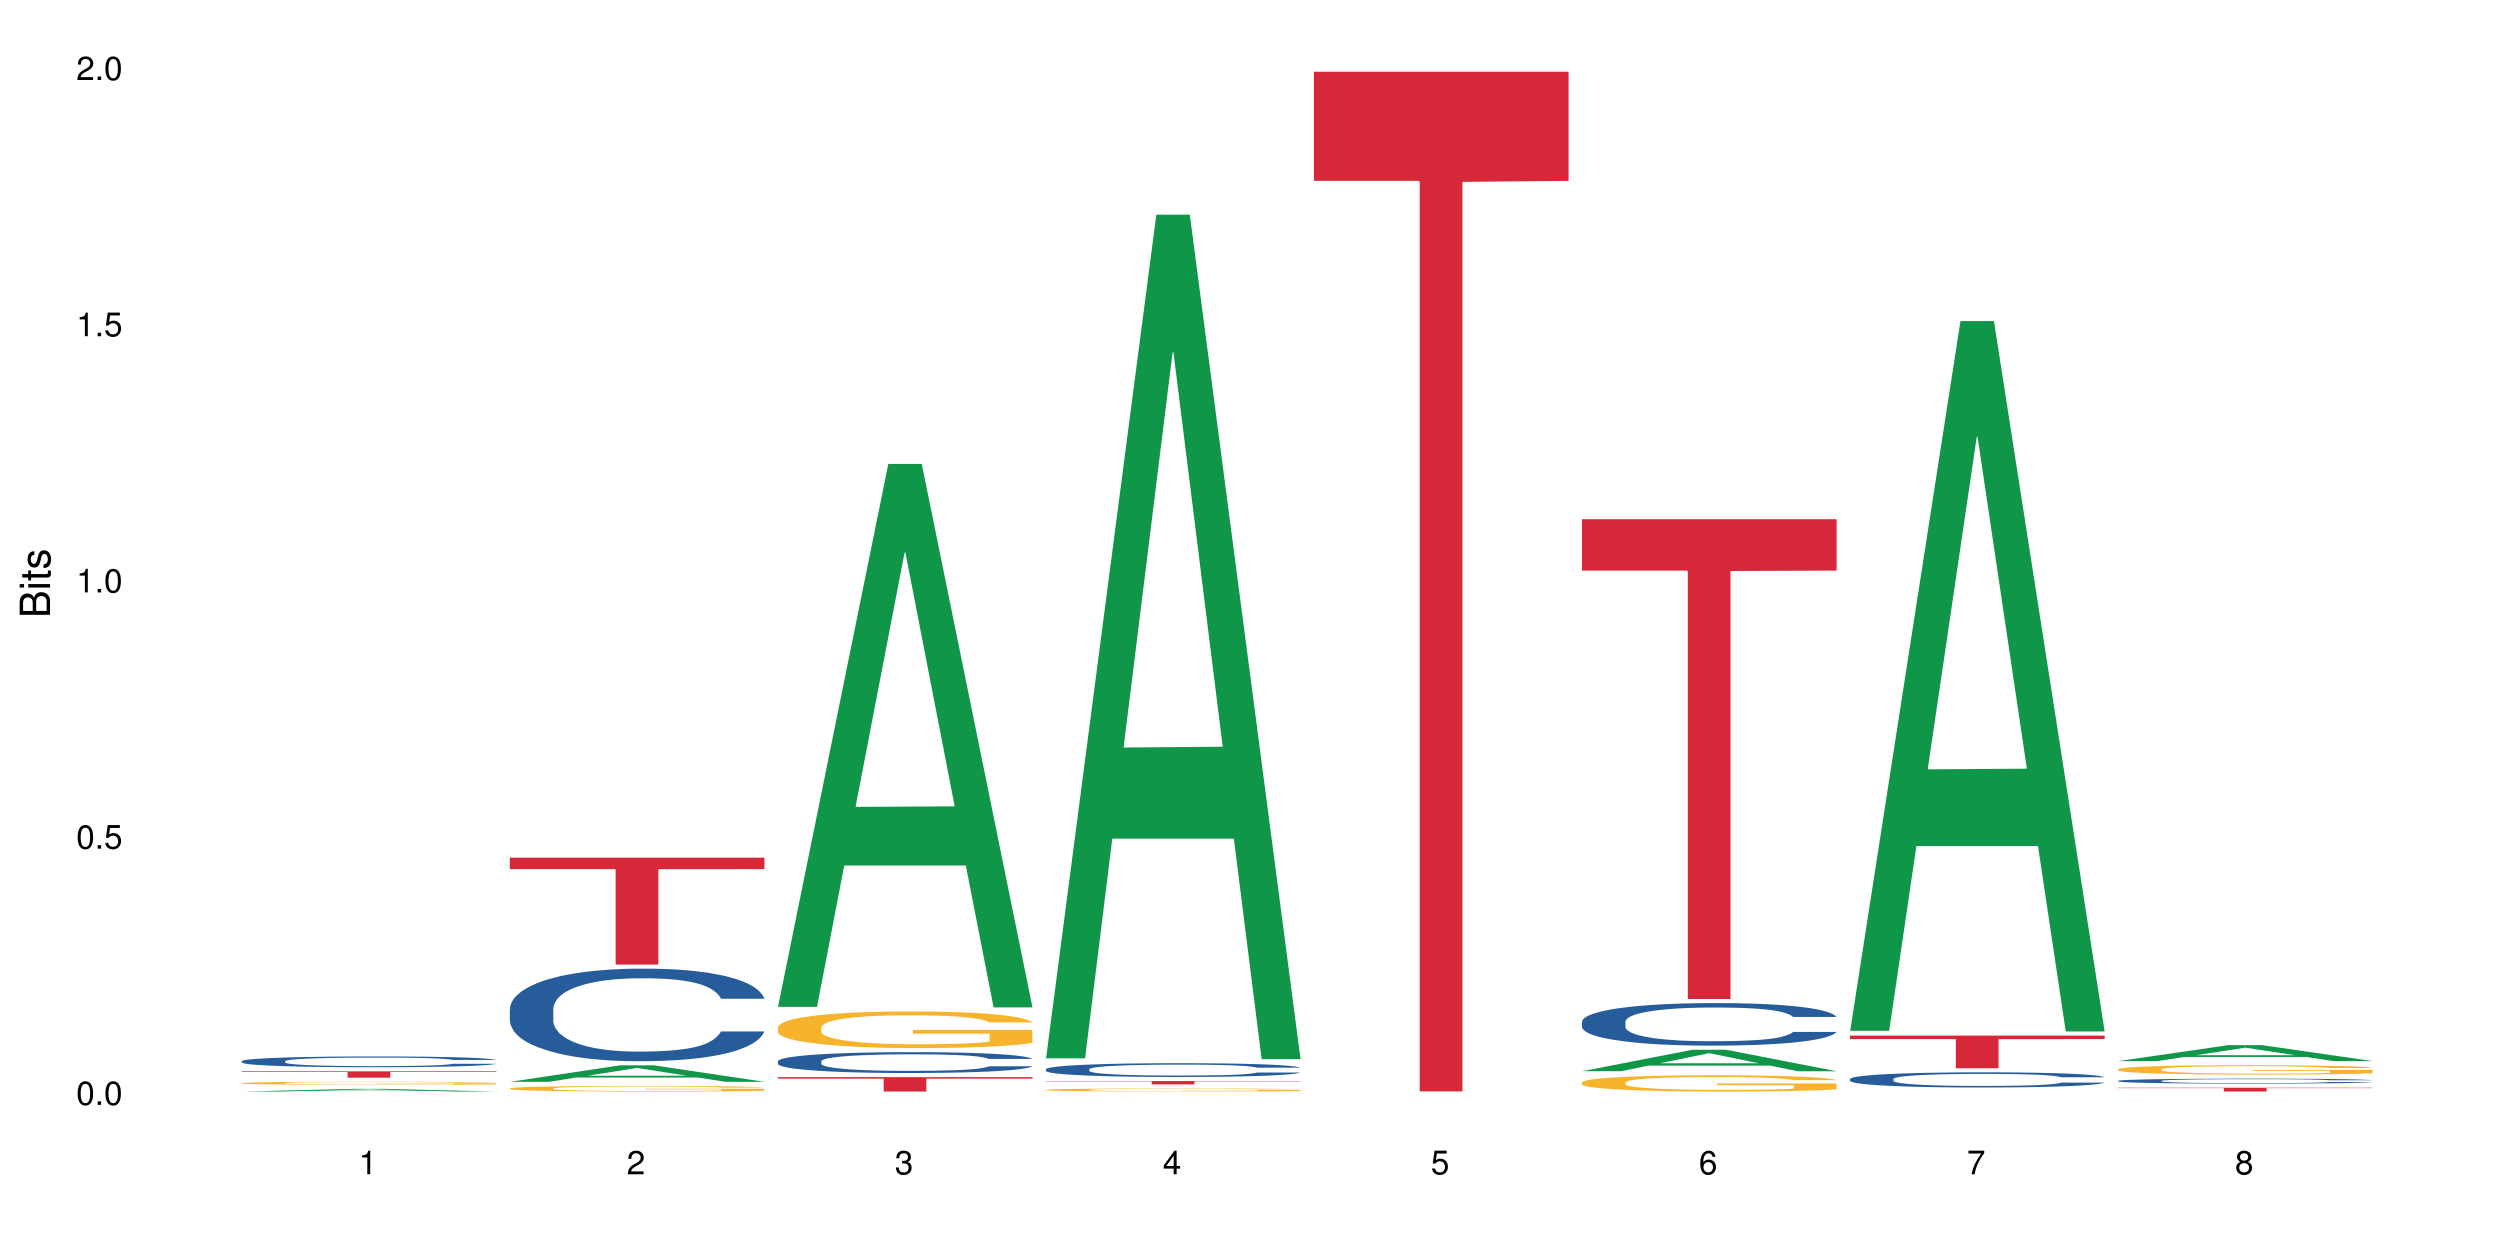 <?xml version="1.0" encoding="UTF-8"?>
<svg xmlns="http://www.w3.org/2000/svg" xmlns:xlink="http://www.w3.org/1999/xlink" width="720pt" height="360pt" viewBox="0 0 720 360" version="1.1">
<defs>
<g>
<symbol overflow="visible" id="glyph0-0">
<path style="stroke:none;" d=""/>
</symbol>
<symbol overflow="visible" id="glyph0-1">
<path style="stroke:none;" d="M 2.641 -6.797 C 2 -6.797 1.422 -6.531 1.078 -6.047 C 0.641 -5.453 0.406 -4.547 0.406 -3.297 C 0.406 -1 1.188 0.219 2.641 0.219 C 4.078 0.219 4.859 -1 4.859 -3.234 C 4.859 -4.562 4.656 -5.438 4.203 -6.047 C 3.844 -6.531 3.281 -6.797 2.641 -6.797 Z M 2.641 -6.047 C 3.547 -6.047 4 -5.125 4 -3.312 C 4 -1.375 3.562 -0.484 2.625 -0.484 C 1.734 -0.484 1.281 -1.422 1.281 -3.281 C 1.281 -5.141 1.734 -6.047 2.641 -6.047 Z M 2.641 -6.047 "/>
</symbol>
<symbol overflow="visible" id="glyph0-2">
<path style="stroke:none;" d="M 1.828 -1 L 0.828 -1 L 0.828 0 L 1.828 0 Z M 1.828 -1 "/>
</symbol>
<symbol overflow="visible" id="glyph0-3">
<path style="stroke:none;" d="M 4.562 -6.797 L 1.062 -6.797 L 0.547 -3.094 L 1.328 -3.094 C 1.719 -3.562 2.047 -3.734 2.578 -3.734 C 3.484 -3.734 4.062 -3.109 4.062 -2.094 C 4.062 -1.125 3.484 -0.531 2.578 -0.531 C 1.828 -0.531 1.375 -0.906 1.188 -1.672 L 0.328 -1.672 C 0.453 -1.109 0.547 -0.844 0.75 -0.594 C 1.125 -0.078 1.828 0.219 2.594 0.219 C 3.969 0.219 4.922 -0.781 4.922 -2.219 C 4.922 -3.562 4.031 -4.484 2.719 -4.484 C 2.25 -4.484 1.859 -4.359 1.469 -4.062 L 1.734 -5.969 L 4.562 -5.969 Z M 4.562 -6.797 "/>
</symbol>
<symbol overflow="visible" id="glyph0-4">
<path style="stroke:none;" d="M 2.484 -4.844 L 2.484 0 L 3.328 0 L 3.328 -6.797 L 2.766 -6.797 C 2.469 -5.75 2.281 -5.609 0.984 -5.453 L 0.984 -4.844 Z M 2.484 -4.844 "/>
</symbol>
<symbol overflow="visible" id="glyph0-5">
<path style="stroke:none;" d="M 4.859 -0.828 L 1.281 -0.828 C 1.359 -1.391 1.672 -1.75 2.5 -2.234 L 3.469 -2.75 C 4.406 -3.266 4.906 -3.969 4.906 -4.812 C 4.906 -5.375 4.672 -5.906 4.266 -6.266 C 3.859 -6.625 3.375 -6.797 2.719 -6.797 C 1.859 -6.797 1.219 -6.5 0.844 -5.922 C 0.609 -5.562 0.5 -5.125 0.484 -4.438 L 1.328 -4.438 C 1.359 -4.906 1.406 -5.188 1.531 -5.406 C 1.75 -5.812 2.188 -6.062 2.703 -6.062 C 3.469 -6.062 4.031 -5.516 4.031 -4.781 C 4.031 -4.25 3.719 -3.797 3.125 -3.438 L 2.234 -2.938 C 0.812 -2.141 0.406 -1.5 0.328 0 L 4.859 0 Z M 4.859 -0.828 "/>
</symbol>
<symbol overflow="visible" id="glyph0-6">
<path style="stroke:none;" d="M 2.125 -3.125 L 2.578 -3.125 C 3.516 -3.125 3.984 -2.703 3.984 -1.891 C 3.984 -1.031 3.469 -0.531 2.578 -0.531 C 1.656 -0.531 1.203 -0.984 1.156 -1.969 L 0.312 -1.969 C 0.344 -1.422 0.438 -1.078 0.609 -0.766 C 0.953 -0.109 1.625 0.219 2.547 0.219 C 3.953 0.219 4.859 -0.609 4.859 -1.906 C 4.859 -2.766 4.516 -3.25 3.703 -3.516 C 4.344 -3.766 4.656 -4.25 4.656 -4.938 C 4.656 -6.109 3.875 -6.797 2.578 -6.797 C 1.203 -6.797 0.484 -6.047 0.453 -4.609 L 1.297 -4.609 C 1.312 -5.016 1.344 -5.25 1.453 -5.453 C 1.641 -5.828 2.062 -6.062 2.594 -6.062 C 3.344 -6.062 3.797 -5.625 3.797 -4.906 C 3.797 -4.422 3.609 -4.141 3.25 -3.984 C 3.016 -3.891 2.719 -3.844 2.125 -3.844 Z M 2.125 -3.125 "/>
</symbol>
<symbol overflow="visible" id="glyph0-7">
<path style="stroke:none;" d="M 3.141 -1.625 L 3.141 0 L 3.984 0 L 3.984 -1.625 L 4.984 -1.625 L 4.984 -2.391 L 3.984 -2.391 L 3.984 -6.797 L 3.359 -6.797 L 0.266 -2.516 L 0.266 -1.625 Z M 3.141 -2.391 L 1 -2.391 L 3.141 -5.359 Z M 3.141 -2.391 "/>
</symbol>
<symbol overflow="visible" id="glyph0-8">
<path style="stroke:none;" d="M 4.781 -5.031 C 4.609 -6.141 3.891 -6.797 2.844 -6.797 C 2.094 -6.797 1.422 -6.438 1.031 -5.828 C 0.609 -5.172 0.406 -4.344 0.406 -3.094 C 0.406 -1.953 0.578 -1.234 0.984 -0.625 C 1.359 -0.078 1.953 0.219 2.703 0.219 C 3.984 0.219 4.922 -0.734 4.922 -2.078 C 4.922 -3.344 4.062 -4.234 2.844 -4.234 C 2.172 -4.234 1.641 -3.969 1.281 -3.469 C 1.281 -5.125 1.828 -6.047 2.797 -6.047 C 3.391 -6.047 3.797 -5.672 3.938 -5.031 Z M 2.734 -3.484 C 3.547 -3.484 4.062 -2.922 4.062 -2 C 4.062 -1.156 3.484 -0.531 2.703 -0.531 C 1.922 -0.531 1.328 -1.188 1.328 -2.047 C 1.328 -2.891 1.906 -3.484 2.734 -3.484 Z M 2.734 -3.484 "/>
</symbol>
<symbol overflow="visible" id="glyph0-9">
<path style="stroke:none;" d="M 4.984 -6.797 L 0.438 -6.797 L 0.438 -5.969 L 4.109 -5.969 C 2.5 -3.656 1.828 -2.234 1.328 0 L 2.219 0 C 2.594 -2.172 3.453 -4.047 4.984 -6.094 Z M 4.984 -6.797 "/>
</symbol>
<symbol overflow="visible" id="glyph0-10">
<path style="stroke:none;" d="M 3.75 -3.578 C 4.453 -4 4.688 -4.344 4.688 -4.984 C 4.688 -6.047 3.844 -6.797 2.641 -6.797 C 1.438 -6.797 0.594 -6.047 0.594 -4.984 C 0.594 -4.359 0.828 -4.016 1.516 -3.578 C 0.734 -3.203 0.359 -2.641 0.359 -1.891 C 0.359 -0.641 1.297 0.219 2.641 0.219 C 3.984 0.219 4.922 -0.641 4.922 -1.875 C 4.922 -2.641 4.531 -3.203 3.75 -3.578 Z M 2.641 -6.047 C 3.359 -6.047 3.812 -5.625 3.812 -4.969 C 3.812 -4.344 3.344 -3.922 2.641 -3.922 C 1.922 -3.922 1.453 -4.344 1.453 -4.984 C 1.453 -5.625 1.922 -6.047 2.641 -6.047 Z M 2.641 -3.203 C 3.484 -3.203 4.062 -2.672 4.062 -1.875 C 4.062 -1.062 3.484 -0.531 2.625 -0.531 C 1.797 -0.531 1.219 -1.078 1.219 -1.875 C 1.219 -2.672 1.797 -3.203 2.641 -3.203 Z M 2.641 -3.203 "/>
</symbol>
<symbol overflow="visible" id="glyph1-0">
<path style="stroke:none;" d=""/>
</symbol>
<symbol overflow="visible" id="glyph1-1">
<path style="stroke:none;" d="M 0 -0.953 L 0 -4.891 C 0 -5.719 -0.234 -6.344 -0.734 -6.797 C -1.188 -7.234 -1.812 -7.469 -2.5 -7.469 C -3.547 -7.469 -4.188 -7 -4.625 -5.875 C -4.984 -6.672 -5.641 -7.094 -6.531 -7.094 C -7.156 -7.094 -7.734 -6.859 -8.141 -6.391 C -8.562 -5.938 -8.75 -5.344 -8.75 -4.5 L -8.75 -0.953 Z M -4.984 -2.062 L -7.766 -2.062 L -7.766 -4.219 C -7.766 -4.844 -7.688 -5.203 -7.453 -5.5 C -7.219 -5.812 -6.859 -5.969 -6.375 -5.969 C -5.906 -5.969 -5.531 -5.812 -5.297 -5.5 C -5.062 -5.203 -4.984 -4.844 -4.984 -4.219 Z M -0.984 -2.062 L -4 -2.062 L -4 -4.781 C -4 -5.328 -3.859 -5.688 -3.578 -5.953 C -3.297 -6.219 -2.922 -6.359 -2.484 -6.359 C -2.062 -6.359 -1.688 -6.219 -1.406 -5.953 C -1.109 -5.688 -0.984 -5.328 -0.984 -4.781 Z M -0.984 -2.062 "/>
</symbol>
<symbol overflow="visible" id="glyph1-2">
<path style="stroke:none;" d="M -6.281 -1.797 L -6.281 -0.797 L 0 -0.797 L 0 -1.797 Z M -8.75 -1.797 L -8.75 -0.797 L -7.484 -0.797 L -7.484 -1.797 Z M -8.75 -1.797 "/>
</symbol>
<symbol overflow="visible" id="glyph1-3">
<path style="stroke:none;" d="M -6.281 -3.047 L -6.281 -2.016 L -8.016 -2.016 L -8.016 -1.016 L -6.281 -1.016 L -6.281 -0.172 L -5.469 -0.172 L -5.469 -1.016 L -0.719 -1.016 C -0.078 -1.016 0.281 -1.453 0.281 -2.234 C 0.281 -2.469 0.25 -2.719 0.188 -3.047 L -0.641 -3.047 C -0.609 -2.922 -0.594 -2.766 -0.594 -2.562 C -0.594 -2.141 -0.719 -2.016 -1.156 -2.016 L -5.469 -2.016 L -5.469 -3.047 Z M -6.281 -3.047 "/>
</symbol>
<symbol overflow="visible" id="glyph1-4">
<path style="stroke:none;" d="M -4.531 -5.25 C -5.766 -5.25 -6.469 -4.422 -6.469 -2.969 C -6.469 -1.516 -5.719 -0.562 -4.547 -0.562 C -3.562 -0.562 -3.094 -1.062 -2.734 -2.562 L -2.516 -3.484 C -2.344 -4.188 -2.094 -4.469 -1.625 -4.469 C -1.047 -4.469 -0.641 -3.875 -0.641 -3 C -0.641 -2.453 -0.797 -2 -1.062 -1.75 C -1.25 -1.594 -1.422 -1.531 -1.875 -1.469 L -1.875 -0.406 C -0.422 -0.453 0.281 -1.266 0.281 -2.922 C 0.281 -4.5 -0.5 -5.516 -1.719 -5.516 C -2.656 -5.516 -3.172 -4.984 -3.469 -3.734 L -3.703 -2.766 C -3.891 -1.953 -4.156 -1.609 -4.594 -1.609 C -5.172 -1.609 -5.547 -2.125 -5.547 -2.938 C -5.547 -3.75 -5.203 -4.172 -4.531 -4.203 Z M -4.531 -5.25 "/>
</symbol>
</g>
</defs>
<g id="surface89058">
<rect x="0" y="0" width="720" height="360" style="fill:rgb(100%,100%,100%);fill-opacity:1;stroke:none;"/>
<path style=" stroke:none;fill-rule:nonzero;fill:rgb(6.275%,58.824%,28.235%);fill-opacity:1;" d="M 69.629 314.371 L 69.707 314.371 L 101.441 313.598 L 111.078 313.598 L 142.965 314.371 L 131.762 314.371 L 123.77 314.168 L 88.746 314.168 L 80.91 314.371 L 69.629 314.371 L 92.117 314.086 L 120.559 314.086 L 106.375 313.727 L 106.219 313.723 L 106.062 313.727 L 92.039 314.086 L 92.117 314.086 Z M 69.629 314.371 "/>
<path style=" stroke:none;fill-rule:nonzero;fill:rgb(14.51%,36.078%,60%);fill-opacity:1;" d="M 69.629 305.613 L 69.719 305.609 L 69.719 305.539 L 69.988 305.434 L 70.613 305.297 L 71.238 305.203 L 72.848 305.035 L 75.086 304.875 L 77.41 304.75 L 79.109 304.676 L 80.629 304.621 L 84.117 304.516 L 86.355 304.461 L 88.77 304.414 L 91.719 304.363 L 93.867 304.336 L 98.695 304.289 L 102.273 304.27 L 105.047 304.262 L 111.039 304.262 L 114.613 304.273 L 117.207 304.289 L 120.07 304.312 L 122.484 304.336 L 126.688 304.398 L 130.445 304.477 L 132.145 304.523 L 134.828 304.609 L 136.883 304.695 L 138.316 304.77 L 139.926 304.875 L 141.355 305.004 L 142.43 305.148 L 142.965 305.27 L 130.445 305.27 L 129.82 305.156 L 129.102 305.066 L 127.762 304.953 L 126.422 304.867 L 124.543 304.785 L 122.844 304.734 L 120.516 304.68 L 118.461 304.645 L 116.312 304.621 L 114.258 304.602 L 110.32 304.586 L 105.762 304.586 L 104.062 304.59 L 100.574 304.613 L 98.695 304.633 L 96.012 304.672 L 94.133 304.711 L 91.898 304.766 L 90.379 304.816 L 88.5 304.891 L 87.16 304.953 L 85.637 305.047 L 84.742 305.117 L 83.938 305.199 L 83.223 305.293 L 82.688 305.391 L 82.328 305.496 L 82.148 305.598 L 82.148 306.035 L 82.328 306.141 L 82.777 306.258 L 83.938 306.43 L 85.637 306.582 L 87.605 306.699 L 89.484 306.785 L 90.559 306.824 L 91.988 306.871 L 94.223 306.926 L 97.445 306.984 L 99.32 307.008 L 102.184 307.027 L 105.137 307.039 L 109.07 307.039 L 112.559 307.027 L 114.883 307.016 L 117.297 306.992 L 120.605 306.945 L 122.664 306.898 L 124.453 306.844 L 125.793 306.793 L 126.688 306.746 L 128.031 306.656 L 129.102 306.562 L 129.906 306.461 L 130.445 306.367 L 142.965 306.367 L 142.43 306.48 L 141.625 306.59 L 140.82 306.672 L 139.566 306.77 L 138.137 306.859 L 136.078 306.957 L 134.379 307.023 L 132.145 307.094 L 130.086 307.148 L 127.852 307.195 L 124.543 307.254 L 122.395 307.281 L 120.07 307.309 L 117.297 307.328 L 113.809 307.348 L 110.055 307.359 L 106.566 307.363 L 102.809 307.359 L 100.035 307.348 L 96.371 307.32 L 91.809 307.27 L 88.5 307.215 L 85.906 307.164 L 83.672 307.105 L 81.168 307.027 L 77.945 306.906 L 75.98 306.809 L 74.637 306.73 L 73.117 306.617 L 72.043 306.52 L 70.793 306.359 L 69.898 306.16 L 69.629 306.004 Z M 69.629 305.613 "/>
<path style=" stroke:none;fill-rule:nonzero;fill:rgb(96.863%,70.196%,16.863%);fill-opacity:1;" d="M 69.629 311.922 L 69.719 311.922 L 69.719 311.906 L 70.078 311.871 L 70.973 311.82 L 72.133 311.781 L 73.387 311.746 L 74.191 311.73 L 75.531 311.707 L 76.695 311.691 L 79.645 311.652 L 83.402 311.621 L 85.461 311.605 L 87.785 311.594 L 91.094 311.578 L 92.613 311.57 L 97.266 311.559 L 102.543 311.551 L 111.039 311.551 L 114.703 311.555 L 119.711 311.562 L 122.574 311.57 L 124.809 311.578 L 127.137 311.59 L 129.996 311.605 L 132.68 311.621 L 134.828 311.641 L 136.973 311.664 L 138.762 311.691 L 140.281 311.719 L 141.625 311.754 L 142.43 311.781 L 142.965 311.809 L 130.535 311.809 L 129.82 311.781 L 129.016 311.758 L 127.672 311.734 L 126.332 311.715 L 124.988 311.699 L 122.484 311.68 L 120.34 311.664 L 117.656 311.652 L 115.062 311.648 L 112.109 311.641 L 105.582 311.641 L 101.289 311.645 L 98.785 311.652 L 96.996 311.66 L 94.492 311.672 L 92.973 311.68 L 89.395 311.711 L 87.605 311.734 L 86.621 311.75 L 85.371 311.773 L 84.477 311.793 L 83.492 311.824 L 82.953 311.848 L 82.238 311.902 L 82.148 312.047 L 82.418 312.078 L 82.953 312.109 L 83.672 312.137 L 84.742 312.168 L 85.816 312.191 L 87.695 312.223 L 89.305 312.242 L 90.559 312.258 L 92.973 312.277 L 93.957 312.285 L 96.281 312.301 L 98.695 312.309 L 101.648 312.32 L 103.883 312.324 L 107.461 312.328 L 112.02 312.328 L 117.387 312.324 L 120.785 312.316 L 123.109 312.312 L 124.633 312.305 L 126.508 312.297 L 127.852 312.289 L 129.102 312.281 L 130.625 312.266 L 130.625 312.078 L 108.535 312.074 L 108.535 311.988 L 142.875 311.984 L 142.965 312.297 L 141.086 312.316 L 138.762 312.34 L 136.527 312.355 L 134.199 312.367 L 130.891 312.383 L 128.207 312.395 L 124.094 312.402 L 120.34 312.41 L 116.402 312.414 L 112.914 312.418 L 105.137 312.418 L 101.199 312.414 L 98.07 312.406 L 95.207 312.398 L 92.344 312.387 L 88.77 312.371 L 86.441 312.359 L 81.613 312.32 L 79.469 312.301 L 78.035 312.281 L 76.605 312.266 L 75.086 312.242 L 73.652 312.215 L 72.582 312.188 L 71.598 312.16 L 70.883 312.133 L 70.164 312.098 L 69.809 312.07 L 69.629 312.047 Z M 69.629 311.922 "/>
<path style=" stroke:none;fill-rule:nonzero;fill:rgb(83.922%,15.686%,22.353%);fill-opacity:1;" d="M 69.629 308.543 L 142.965 308.543 L 142.965 308.738 L 112.402 308.742 L 112.402 310.371 L 100.105 310.371 L 100.105 308.742 L 99.926 308.738 L 69.629 308.738 Z M 69.629 308.543 "/>
<path style=" stroke:none;fill-rule:nonzero;fill:rgb(6.275%,58.824%,28.235%);fill-opacity:1;" d="M 146.824 311.562 L 146.902 311.559 L 178.637 306.809 L 188.273 306.809 L 220.16 311.566 L 208.957 311.566 L 200.965 310.324 L 165.941 310.324 L 158.109 311.562 L 146.824 311.562 L 169.312 309.809 L 197.754 309.805 L 183.57 307.586 L 183.414 307.582 L 183.258 307.594 L 169.234 309.805 L 169.312 309.809 Z M 146.824 311.562 "/>
<path style=" stroke:none;fill-rule:nonzero;fill:rgb(14.51%,36.078%,60%);fill-opacity:1;" d="M 146.824 290.574 L 146.914 290.551 L 146.914 289.965 L 147.184 289.039 L 147.809 287.871 L 148.434 287.066 L 150.043 285.629 L 152.281 284.242 L 154.605 283.172 L 156.305 282.535 L 157.824 282.051 L 161.312 281.148 L 163.551 280.688 L 165.965 280.273 L 168.914 279.859 L 171.062 279.613 L 175.891 279.223 L 179.469 279.055 L 182.242 278.98 L 188.234 278.98 L 191.812 279.078 L 194.406 279.199 L 197.266 279.395 L 199.68 279.613 L 203.883 280.148 L 207.641 280.832 L 209.34 281.223 L 212.023 281.977 L 214.078 282.707 L 215.512 283.34 L 217.121 284.242 L 218.551 285.34 L 219.625 286.582 L 220.16 287.629 L 207.641 287.629 L 207.016 286.652 L 206.301 285.898 L 204.957 284.898 L 203.617 284.195 L 201.738 283.488 L 200.039 283.023 L 197.715 282.562 L 195.656 282.27 L 193.512 282.051 L 191.453 281.902 L 187.52 281.758 L 182.957 281.758 L 181.258 281.805 L 177.77 282 L 175.891 282.172 L 173.207 282.512 L 171.332 282.828 L 169.094 283.316 L 167.574 283.73 L 165.695 284.363 L 164.355 284.926 L 162.836 285.727 L 161.941 286.336 L 161.137 287.02 L 160.418 287.824 L 159.883 288.676 L 159.523 289.578 L 159.348 290.453 L 159.348 294.23 L 159.523 295.105 L 159.973 296.129 L 161.137 297.613 L 162.836 298.906 L 164.801 299.93 L 166.68 300.66 L 167.754 301 L 169.184 301.391 L 171.418 301.879 L 174.641 302.363 L 176.516 302.559 L 179.379 302.754 L 182.332 302.852 L 186.266 302.852 L 189.754 302.754 L 192.078 302.633 L 194.492 302.438 L 197.805 302.023 L 199.859 301.633 L 201.648 301.172 L 202.988 300.707 L 203.883 300.32 L 205.227 299.562 L 206.301 298.734 L 207.105 297.883 L 207.641 297.055 L 220.16 297.055 L 219.625 298.027 L 218.82 298.98 L 218.016 299.684 L 216.762 300.539 L 215.332 301.293 L 213.273 302.145 L 211.574 302.707 L 209.34 303.316 L 207.281 303.777 L 205.047 304.191 L 201.738 304.68 L 199.59 304.922 L 197.266 305.141 L 194.492 305.336 L 191.004 305.508 L 187.25 305.605 L 183.762 305.629 L 180.004 305.578 L 177.234 305.484 L 173.566 305.262 L 169.004 304.824 L 165.695 304.363 L 163.102 303.898 L 160.867 303.41 L 158.363 302.754 L 155.145 301.684 L 153.176 300.855 L 151.832 300.172 L 150.312 299.223 L 149.238 298.371 L 147.988 297.004 L 147.094 295.277 L 146.824 293.938 Z M 146.824 290.574 "/>
<path style=" stroke:none;fill-rule:nonzero;fill:rgb(96.863%,70.196%,16.863%);fill-opacity:1;" d="M 146.824 313.441 L 146.914 313.441 L 146.914 313.41 L 147.273 313.344 L 148.168 313.25 L 149.328 313.176 L 150.582 313.117 L 151.387 313.086 L 152.727 313.039 L 153.891 313.008 L 156.844 312.941 L 160.598 312.879 L 162.656 312.852 L 164.98 312.828 L 168.289 312.801 L 169.809 312.789 L 174.461 312.766 L 179.738 312.75 L 185.551 312.746 L 188.234 312.746 L 191.898 312.754 L 196.91 312.77 L 199.77 312.785 L 202.008 312.801 L 204.332 312.816 L 207.195 312.848 L 209.875 312.883 L 212.023 312.918 L 214.168 312.965 L 215.957 313.012 L 217.477 313.062 L 218.82 313.125 L 219.625 313.176 L 220.16 313.23 L 207.73 313.23 L 207.016 313.176 L 206.211 313.137 L 204.867 313.09 L 203.527 313.051 L 202.184 313.023 L 199.68 312.984 L 197.535 312.961 L 194.852 312.941 L 192.258 312.93 L 189.305 312.918 L 182.777 312.918 L 178.484 312.926 L 175.98 312.938 L 174.191 312.949 L 171.688 312.973 L 170.168 312.992 L 169.273 313.004 L 166.59 313.047 L 164.801 313.09 L 163.816 313.117 L 162.566 313.164 L 161.672 313.203 L 160.688 313.262 L 160.152 313.305 L 159.434 313.406 L 159.348 313.676 L 159.613 313.73 L 160.152 313.793 L 160.867 313.844 L 161.941 313.902 L 163.012 313.945 L 164.891 314.004 L 166.5 314.043 L 167.754 314.066 L 170.168 314.105 L 171.152 314.121 L 173.477 314.148 L 175.891 314.168 L 178.844 314.184 L 181.078 314.195 L 184.656 314.203 L 189.219 314.203 L 194.582 314.191 L 197.98 314.18 L 200.309 314.168 L 201.828 314.16 L 203.707 314.141 L 205.047 314.129 L 206.301 314.109 L 207.82 314.086 L 207.82 313.73 L 185.73 313.73 L 185.73 313.562 L 220.07 313.562 L 220.16 314.141 L 218.285 314.184 L 215.957 314.223 L 213.723 314.25 L 211.398 314.277 L 208.086 314.305 L 205.406 314.32 L 201.289 314.344 L 197.535 314.355 L 193.598 314.363 L 190.113 314.371 L 185.996 314.371 L 182.332 314.367 L 178.395 314.359 L 175.266 314.348 L 172.402 314.332 L 169.543 314.312 L 165.965 314.281 L 163.641 314.258 L 161.223 314.227 L 158.809 314.188 L 156.664 314.148 L 155.23 314.117 L 153.801 314.082 L 152.281 314.035 L 150.852 313.984 L 149.777 313.941 L 148.793 313.887 L 148.078 313.84 L 147.363 313.773 L 147.004 313.719 L 146.824 313.672 Z M 146.824 313.441 "/>
<path style=" stroke:none;fill-rule:nonzero;fill:rgb(83.922%,15.686%,22.353%);fill-opacity:1;" d="M 146.824 247.016 L 220.16 247.016 L 220.16 250.312 L 189.598 250.34 L 189.598 277.801 L 177.301 277.801 L 177.301 250.371 L 177.121 250.312 L 146.824 250.312 Z M 146.824 247.016 "/>
<path style=" stroke:none;fill-rule:nonzero;fill:rgb(6.275%,58.824%,28.235%);fill-opacity:1;" d="M 224.02 289.98 L 224.098 289.832 L 255.832 133.621 L 265.469 133.621 L 297.355 290.129 L 286.152 290.129 L 278.16 249.273 L 243.141 249.273 L 235.305 289.98 L 224.02 289.98 L 246.508 232.375 L 274.949 232.227 L 260.77 159.191 L 260.609 159.043 L 260.453 159.484 L 246.43 232.227 L 246.508 232.375 Z M 224.02 289.98 "/>
<path style=" stroke:none;fill-rule:nonzero;fill:rgb(14.51%,36.078%,60%);fill-opacity:1;" d="M 224.02 305.637 L 224.109 305.633 L 224.109 305.5 L 224.379 305.293 L 225.004 305.027 L 225.633 304.848 L 227.242 304.523 L 229.477 304.211 L 231.801 303.969 L 233.5 303.828 L 235.023 303.719 L 238.508 303.516 L 240.746 303.41 L 243.16 303.316 L 246.113 303.223 L 248.258 303.168 L 253.086 303.082 L 256.664 303.043 L 259.438 303.027 L 265.43 303.027 L 269.008 303.047 L 271.602 303.074 L 274.461 303.121 L 276.875 303.168 L 281.082 303.289 L 284.836 303.441 L 286.535 303.531 L 289.219 303.699 L 291.277 303.863 L 292.707 304.008 L 294.316 304.211 L 295.746 304.457 L 296.82 304.738 L 297.355 304.973 L 284.836 304.973 L 284.211 304.754 L 283.496 304.582 L 282.152 304.359 L 280.812 304.199 L 278.934 304.039 L 277.234 303.938 L 274.91 303.832 L 272.852 303.766 L 270.707 303.719 L 268.648 303.684 L 264.715 303.652 L 260.152 303.652 L 258.453 303.664 L 254.965 303.707 L 253.086 303.746 L 250.406 303.82 L 248.527 303.895 L 246.289 304.004 L 244.77 304.094 L 242.891 304.238 L 241.551 304.363 L 240.031 304.547 L 239.137 304.684 L 238.332 304.836 L 237.613 305.016 L 237.078 305.207 L 236.723 305.41 L 236.543 305.609 L 236.543 306.461 L 236.723 306.656 L 237.168 306.887 L 238.332 307.223 L 240.031 307.512 L 241.996 307.742 L 243.875 307.906 L 244.949 307.984 L 246.379 308.07 L 248.617 308.18 L 251.836 308.289 L 253.715 308.336 L 256.574 308.379 L 259.527 308.402 L 263.461 308.402 L 266.949 308.379 L 269.273 308.352 L 271.691 308.309 L 275 308.215 L 277.055 308.125 L 278.844 308.023 L 280.188 307.918 L 281.082 307.832 L 282.422 307.66 L 283.496 307.473 L 284.301 307.281 L 284.836 307.094 L 297.355 307.094 L 296.82 307.316 L 296.016 307.527 L 295.211 307.688 L 293.957 307.879 L 292.527 308.051 L 290.473 308.242 L 288.773 308.367 L 286.535 308.504 L 284.48 308.609 L 282.242 308.703 L 278.934 308.812 L 276.789 308.867 L 274.461 308.918 L 271.691 308.961 L 268.203 309 L 264.445 309.02 L 260.957 309.027 L 257.203 309.016 L 254.43 308.992 L 250.762 308.945 L 246.199 308.844 L 242.891 308.742 L 240.297 308.637 L 238.062 308.527 L 235.559 308.379 L 232.34 308.137 L 230.371 307.949 L 229.031 307.797 L 227.508 307.582 L 226.438 307.391 L 225.184 307.086 L 224.289 306.695 L 224.02 306.395 Z M 224.02 305.637 "/>
<path style=" stroke:none;fill-rule:nonzero;fill:rgb(96.863%,70.196%,16.863%);fill-opacity:1;" d="M 224.02 295.82 L 224.109 295.812 L 224.109 295.617 L 224.469 295.188 L 225.363 294.59 L 226.523 294.098 L 227.777 293.715 L 228.582 293.512 L 229.926 293.223 L 231.086 293.012 L 234.039 292.578 L 237.793 292.172 L 239.852 292 L 242.176 291.836 L 245.484 291.652 L 247.004 291.586 L 251.656 291.434 L 256.934 291.336 L 262.746 291.309 L 265.43 291.316 L 269.098 291.355 L 274.105 291.461 L 276.965 291.559 L 279.203 291.652 L 281.527 291.777 L 284.391 291.973 L 287.074 292.203 L 289.219 292.434 L 291.367 292.723 L 293.152 293.031 L 294.676 293.367 L 296.016 293.77 L 296.82 294.109 L 297.355 294.445 L 284.926 294.445 L 284.211 294.109 L 283.406 293.848 L 282.062 293.531 L 280.723 293.301 L 279.383 293.117 L 276.875 292.867 L 274.73 292.711 L 272.047 292.578 L 269.453 292.492 L 266.504 292.434 L 264.715 292.414 L 259.973 292.414 L 255.68 292.48 L 253.176 292.559 L 251.387 292.637 L 248.883 292.781 L 247.363 292.895 L 246.469 292.973 L 243.785 293.27 L 241.996 293.539 L 241.016 293.723 L 239.762 294.012 L 238.867 294.273 L 237.883 294.656 L 237.348 294.945 L 236.633 295.602 L 236.543 297.332 L 236.809 297.699 L 237.348 298.094 L 238.062 298.438 L 239.137 298.805 L 240.207 299.086 L 242.086 299.461 L 243.695 299.711 L 244.949 299.875 L 247.363 300.133 L 248.348 300.219 L 250.672 300.395 L 253.086 300.527 L 256.039 300.645 L 258.273 300.699 L 261.852 300.75 L 266.414 300.75 L 271.777 300.691 L 275.176 300.613 L 277.504 300.539 L 279.023 300.469 L 280.902 300.363 L 282.242 300.27 L 283.496 300.164 L 285.016 300 L 285.016 297.699 L 262.926 297.688 L 262.926 296.609 L 297.27 296.602 L 297.355 300.363 L 295.48 300.625 L 293.152 300.875 L 290.918 301.066 L 288.594 301.23 L 285.285 301.414 L 282.602 301.527 L 278.488 301.664 L 274.73 301.75 L 270.797 301.809 L 267.309 301.836 L 263.195 301.848 L 259.527 301.828 L 255.59 301.77 L 252.461 301.691 L 249.598 301.598 L 246.738 301.473 L 243.16 301.27 L 240.836 301.105 L 238.422 300.902 L 236.004 300.664 L 233.859 300.402 L 232.43 300.199 L 230.996 299.969 L 229.477 299.68 L 228.047 299.355 L 226.973 299.055 L 225.988 298.719 L 225.273 298.402 L 224.559 297.969 L 224.199 297.621 L 224.02 297.324 Z M 224.02 295.82 "/>
<path style=" stroke:none;fill-rule:nonzero;fill:rgb(83.922%,15.686%,22.353%);fill-opacity:1;" d="M 224.02 310.207 L 297.355 310.207 L 297.355 310.652 L 266.793 310.656 L 266.793 314.371 L 254.496 314.371 L 254.496 310.66 L 254.316 310.652 L 224.02 310.652 Z M 224.02 310.207 "/>
<path style=" stroke:none;fill-rule:nonzero;fill:rgb(6.275%,58.824%,28.235%);fill-opacity:1;" d="M 301.219 304.797 L 301.297 304.566 L 333.027 61.824 L 342.664 61.824 L 374.555 305.023 L 363.348 305.023 L 355.355 241.543 L 320.336 241.543 L 312.5 304.797 L 301.219 304.797 L 323.703 215.281 L 352.145 215.051 L 337.965 101.559 L 337.809 101.332 L 337.648 102.016 L 323.625 215.051 L 323.703 215.281 Z M 301.219 304.797 "/>
<path style=" stroke:none;fill-rule:nonzero;fill:rgb(14.51%,36.078%,60%);fill-opacity:1;" d="M 301.219 307.93 L 301.305 307.926 L 301.305 307.836 L 301.574 307.699 L 302.199 307.527 L 302.828 307.406 L 304.438 307.191 L 306.672 306.984 L 308.996 306.828 L 310.695 306.734 L 312.219 306.66 L 315.707 306.527 L 317.941 306.457 L 320.355 306.395 L 323.309 306.332 L 325.453 306.297 L 330.285 306.238 L 333.859 306.215 L 336.633 306.203 L 342.625 306.203 L 346.203 306.219 L 348.797 306.234 L 351.656 306.266 L 354.074 306.297 L 358.277 306.379 L 362.031 306.48 L 363.73 306.535 L 366.414 306.648 L 368.473 306.758 L 369.902 306.852 L 371.512 306.984 L 372.945 307.148 L 374.016 307.332 L 374.555 307.488 L 362.031 307.488 L 361.406 307.344 L 360.691 307.234 L 359.348 307.082 L 358.008 306.98 L 356.129 306.875 L 354.43 306.805 L 352.105 306.734 L 350.047 306.691 L 347.902 306.66 L 345.844 306.637 L 341.91 306.617 L 337.348 306.617 L 335.648 306.625 L 332.16 306.652 L 330.285 306.68 L 327.602 306.73 L 325.723 306.777 L 323.484 306.848 L 321.965 306.91 L 320.086 307.004 L 318.746 307.086 L 317.227 307.207 L 316.332 307.297 L 315.527 307.398 L 314.812 307.52 L 314.273 307.645 L 313.918 307.781 L 313.738 307.91 L 313.738 308.473 L 313.918 308.602 L 314.363 308.754 L 315.527 308.977 L 317.227 309.168 L 319.195 309.32 L 321.07 309.43 L 322.145 309.48 L 323.574 309.539 L 325.812 309.609 L 329.031 309.684 L 330.91 309.711 L 333.77 309.738 L 336.723 309.754 L 340.656 309.754 L 344.145 309.738 L 346.473 309.723 L 348.887 309.691 L 352.195 309.633 L 354.25 309.574 L 356.039 309.504 L 357.383 309.438 L 358.277 309.379 L 359.617 309.266 L 360.691 309.141 L 361.496 309.016 L 362.031 308.891 L 374.555 308.891 L 374.016 309.035 L 373.211 309.18 L 372.406 309.285 L 371.156 309.41 L 369.723 309.523 L 367.668 309.648 L 365.969 309.734 L 363.73 309.824 L 361.676 309.891 L 359.438 309.953 L 356.129 310.027 L 353.984 310.062 L 351.656 310.094 L 348.887 310.125 L 345.398 310.148 L 341.641 310.164 L 338.152 310.168 L 334.398 310.16 L 331.625 310.145 L 327.957 310.113 L 323.398 310.047 L 320.086 309.98 L 317.496 309.91 L 315.258 309.84 L 312.754 309.738 L 309.535 309.582 L 307.566 309.457 L 306.227 309.355 L 304.707 309.215 L 303.633 309.086 L 302.379 308.887 L 301.484 308.629 L 301.219 308.43 Z M 301.219 307.93 "/>
<path style=" stroke:none;fill-rule:nonzero;fill:rgb(96.863%,70.196%,16.863%);fill-opacity:1;" d="M 301.219 313.863 L 301.305 313.863 L 301.305 313.848 L 301.664 313.812 L 302.559 313.762 L 303.723 313.719 L 304.973 313.688 L 305.777 313.668 L 307.121 313.645 L 308.281 313.629 L 311.234 313.59 L 314.988 313.559 L 317.047 313.543 L 319.371 313.527 L 322.68 313.512 L 324.203 313.508 L 328.852 313.496 L 334.129 313.488 L 339.941 313.484 L 342.625 313.484 L 346.293 313.488 L 351.301 313.496 L 354.164 313.504 L 356.398 313.512 L 358.723 313.523 L 361.586 313.539 L 364.27 313.559 L 366.414 313.578 L 368.562 313.602 L 370.352 313.629 L 371.871 313.656 L 373.211 313.691 L 374.016 313.719 L 374.555 313.75 L 362.121 313.75 L 361.406 313.719 L 360.602 313.699 L 359.262 313.672 L 357.918 313.652 L 356.578 313.637 L 354.074 313.617 L 351.926 313.602 L 349.242 313.59 L 346.648 313.586 L 343.699 313.578 L 337.168 313.578 L 332.875 313.582 L 330.371 313.59 L 328.586 313.598 L 326.078 313.609 L 324.559 313.617 L 320.98 313.648 L 319.195 313.672 L 318.211 313.688 L 316.957 313.711 L 316.062 313.734 L 315.078 313.766 L 314.543 313.789 L 313.828 313.844 L 313.738 313.992 L 314.008 314.023 L 314.543 314.055 L 315.258 314.086 L 316.332 314.113 L 317.406 314.137 L 319.281 314.172 L 320.895 314.191 L 322.145 314.203 L 324.559 314.227 L 325.543 314.234 L 327.867 314.25 L 330.285 314.262 L 333.234 314.27 L 335.469 314.273 L 339.047 314.277 L 343.609 314.277 L 348.977 314.273 L 352.375 314.266 L 354.699 314.262 L 356.219 314.254 L 358.098 314.246 L 359.438 314.238 L 360.691 314.23 L 362.211 314.215 L 362.211 314.023 L 340.121 314.02 L 340.121 313.93 L 374.465 313.93 L 374.555 314.246 L 372.676 314.27 L 370.352 314.289 L 368.113 314.305 L 365.789 314.32 L 362.48 314.336 L 359.797 314.344 L 355.684 314.355 L 351.926 314.363 L 347.992 314.367 L 344.504 314.371 L 340.391 314.371 L 336.723 314.367 L 332.789 314.363 L 329.656 314.359 L 326.797 314.352 L 323.934 314.34 L 320.355 314.32 L 318.031 314.309 L 315.617 314.293 L 313.203 314.27 L 311.055 314.25 L 309.625 314.23 L 308.191 314.211 L 306.672 314.188 L 305.242 314.16 L 304.168 314.137 L 303.184 314.109 L 302.469 314.082 L 301.754 314.043 L 301.395 314.016 L 301.219 313.992 Z M 301.219 313.863 "/>
<path style=" stroke:none;fill-rule:nonzero;fill:rgb(83.922%,15.686%,22.353%);fill-opacity:1;" d="M 301.219 311.348 L 374.555 311.348 L 374.555 311.449 L 343.988 311.449 L 343.988 312.305 L 331.691 312.305 L 331.691 311.453 L 331.516 311.449 L 301.219 311.449 Z M 301.219 311.348 "/>
<path style=" stroke:none;fill-rule:nonzero;fill:rgb(83.922%,15.686%,22.353%);fill-opacity:1;" d="M 378.414 20.664 L 451.75 20.664 L 451.75 52.098 L 421.184 52.375 L 421.184 314.332 L 408.887 314.332 L 408.887 52.648 L 408.711 52.098 L 378.414 52.098 Z M 378.414 20.664 "/>
<path style=" stroke:none;fill-rule:nonzero;fill:rgb(6.275%,58.824%,28.235%);fill-opacity:1;" d="M 455.609 308.508 L 455.688 308.504 L 487.418 302.324 L 497.055 302.324 L 528.945 308.516 L 517.742 308.516 L 509.75 306.898 L 474.727 306.898 L 466.891 308.508 L 455.609 308.508 L 478.094 306.23 L 506.535 306.223 L 492.355 303.336 L 492.199 303.328 L 492.043 303.348 L 478.016 306.223 L 478.094 306.23 Z M 455.609 308.508 "/>
<path style=" stroke:none;fill-rule:nonzero;fill:rgb(14.51%,36.078%,60%);fill-opacity:1;" d="M 455.609 294.227 L 455.699 294.215 L 455.699 293.945 L 455.965 293.52 L 456.594 292.984 L 457.219 292.613 L 458.828 291.953 L 461.066 291.316 L 463.391 290.824 L 465.09 290.531 L 466.609 290.309 L 470.098 289.895 L 472.332 289.68 L 474.746 289.492 L 477.699 289.301 L 479.848 289.188 L 484.676 289.012 L 488.254 288.934 L 491.023 288.898 L 497.016 288.898 L 500.594 288.941 L 503.188 289 L 506.051 289.09 L 508.465 289.188 L 512.668 289.434 L 516.426 289.75 L 518.125 289.93 L 520.805 290.273 L 522.863 290.609 L 524.293 290.902 L 525.906 291.316 L 527.336 291.82 L 528.41 292.391 L 528.945 292.871 L 516.426 292.871 L 515.797 292.426 L 515.082 292.078 L 513.742 291.617 L 512.398 291.293 L 510.523 290.969 L 508.824 290.758 L 506.496 290.543 L 504.441 290.41 L 502.293 290.309 L 500.238 290.242 L 496.301 290.176 L 491.742 290.176 L 490.043 290.195 L 486.555 290.285 L 484.676 290.363 L 481.992 290.52 L 480.113 290.668 L 477.879 290.891 L 476.359 291.082 L 474.48 291.371 L 473.137 291.629 L 471.617 292 L 470.723 292.277 L 469.918 292.594 L 469.203 292.961 L 468.668 293.352 L 468.309 293.766 L 468.129 294.172 L 468.129 295.906 L 468.309 296.309 L 468.758 296.777 L 469.918 297.461 L 471.617 298.055 L 473.586 298.523 L 475.465 298.859 L 476.535 299.016 L 477.969 299.195 L 480.203 299.422 L 483.422 299.645 L 485.301 299.734 L 488.164 299.824 L 491.113 299.867 L 495.051 299.867 L 498.539 299.824 L 500.863 299.766 L 503.277 299.676 L 506.586 299.488 L 508.645 299.309 L 510.434 299.094 L 511.773 298.883 L 512.668 298.703 L 514.008 298.355 L 515.082 297.977 L 515.887 297.586 L 516.426 297.203 L 528.945 297.203 L 528.41 297.652 L 527.605 298.09 L 526.797 298.414 L 525.547 298.805 L 524.117 299.152 L 522.059 299.543 L 520.359 299.801 L 518.125 300.082 L 516.066 300.293 L 513.832 300.484 L 510.523 300.707 L 508.375 300.82 L 506.051 300.918 L 503.277 301.008 L 499.789 301.086 L 496.035 301.133 L 492.547 301.145 L 488.789 301.121 L 486.016 301.078 L 482.352 300.977 L 477.789 300.773 L 474.48 300.562 L 471.887 300.348 L 469.648 300.125 L 467.145 299.824 L 463.926 299.332 L 461.957 298.949 L 460.617 298.637 L 459.098 298.199 L 458.023 297.809 L 456.773 297.18 L 455.879 296.387 L 455.609 295.77 Z M 455.609 294.227 "/>
<path style=" stroke:none;fill-rule:nonzero;fill:rgb(96.863%,70.196%,16.863%);fill-opacity:1;" d="M 455.609 311.699 L 455.699 311.691 L 455.699 311.609 L 456.055 311.414 L 456.949 311.152 L 458.113 310.934 L 459.367 310.762 L 460.172 310.672 L 461.512 310.543 L 462.676 310.449 L 465.625 310.258 L 469.383 310.078 L 471.438 310.004 L 473.766 309.93 L 477.074 309.848 L 478.594 309.82 L 483.246 309.75 L 488.52 309.707 L 494.336 309.695 L 497.016 309.699 L 500.684 309.715 L 505.691 309.762 L 508.555 309.805 L 510.789 309.848 L 513.117 309.902 L 515.977 309.988 L 518.66 310.094 L 520.805 310.195 L 522.953 310.324 L 524.742 310.461 L 526.262 310.609 L 527.605 310.789 L 528.41 310.938 L 528.945 311.086 L 516.516 311.086 L 515.797 310.938 L 514.992 310.82 L 513.652 310.68 L 512.309 310.578 L 510.969 310.496 L 508.465 310.387 L 506.316 310.316 L 503.637 310.258 L 501.043 310.219 L 498.09 310.195 L 496.301 310.188 L 491.562 310.188 L 487.27 310.215 L 484.766 310.25 L 482.977 310.285 L 480.473 310.348 L 478.953 310.398 L 478.059 310.434 L 475.375 310.566 L 473.586 310.688 L 472.602 310.766 L 471.348 310.895 L 470.457 311.012 L 469.473 311.18 L 468.934 311.309 L 468.219 311.598 L 468.129 312.367 L 468.398 312.531 L 468.934 312.707 L 469.648 312.859 L 470.723 313.02 L 471.797 313.145 L 473.676 313.312 L 475.285 313.422 L 476.535 313.496 L 478.953 313.609 L 479.934 313.648 L 482.262 313.727 L 484.676 313.785 L 487.625 313.836 L 489.863 313.863 L 493.441 313.883 L 498 313.883 L 503.367 313.859 L 506.766 313.824 L 509.09 313.789 L 510.609 313.762 L 512.488 313.715 L 513.832 313.672 L 515.082 313.625 L 516.602 313.551 L 516.602 312.531 L 494.512 312.527 L 494.512 312.047 L 528.855 312.043 L 528.945 313.715 L 527.066 313.828 L 524.742 313.938 L 522.508 314.023 L 520.18 314.098 L 516.871 314.18 L 514.188 314.23 L 510.074 314.289 L 506.316 314.328 L 502.383 314.355 L 498.895 314.367 L 494.781 314.371 L 491.113 314.363 L 487.18 314.336 L 484.051 314.301 L 481.188 314.258 L 478.324 314.203 L 474.746 314.113 L 472.422 314.043 L 470.008 313.953 L 467.594 313.844 L 465.445 313.73 L 464.016 313.641 L 462.586 313.539 L 461.066 313.41 L 459.633 313.266 L 458.559 313.133 L 457.578 312.984 L 456.859 312.844 L 456.145 312.648 L 455.789 312.496 L 455.609 312.363 Z M 455.609 311.699 "/>
<path style=" stroke:none;fill-rule:nonzero;fill:rgb(83.922%,15.686%,22.353%);fill-opacity:1;" d="M 455.609 149.531 L 528.945 149.531 L 528.945 164.324 L 498.383 164.453 L 498.383 287.719 L 486.086 287.719 L 486.086 164.582 L 485.906 164.324 L 455.609 164.324 Z M 455.609 149.531 "/>
<path style=" stroke:none;fill-rule:nonzero;fill:rgb(6.275%,58.824%,28.235%);fill-opacity:1;" d="M 532.805 296.879 L 532.883 296.688 L 564.617 92.461 L 574.254 92.461 L 606.141 297.07 L 594.938 297.07 L 586.945 243.66 L 551.922 243.66 L 544.086 296.879 L 532.805 296.879 L 555.293 221.566 L 583.734 221.375 L 569.551 125.891 L 569.395 125.699 L 569.238 126.273 L 555.215 221.375 L 555.293 221.566 Z M 532.805 296.879 "/>
<path style=" stroke:none;fill-rule:nonzero;fill:rgb(14.51%,36.078%,60%);fill-opacity:1;" d="M 532.805 310.734 L 532.895 310.73 L 532.895 310.633 L 533.164 310.48 L 533.789 310.289 L 534.414 310.16 L 536.023 309.922 L 538.262 309.695 L 540.586 309.52 L 542.285 309.414 L 543.805 309.336 L 547.293 309.188 L 549.527 309.113 L 551.945 309.043 L 554.895 308.977 L 557.043 308.938 L 561.871 308.875 L 565.449 308.844 L 568.223 308.832 L 574.215 308.832 L 577.789 308.848 L 580.383 308.871 L 583.246 308.902 L 585.66 308.938 L 589.863 309.023 L 593.621 309.137 L 595.32 309.199 L 598.004 309.324 L 600.059 309.445 L 601.492 309.547 L 603.102 309.695 L 604.531 309.875 L 605.605 310.078 L 606.141 310.25 L 593.621 310.25 L 592.996 310.09 L 592.277 309.965 L 590.938 309.805 L 589.598 309.688 L 587.719 309.57 L 586.02 309.496 L 583.691 309.422 L 581.637 309.371 L 579.488 309.336 L 577.434 309.312 L 573.496 309.289 L 568.938 309.289 L 567.238 309.297 L 563.75 309.328 L 561.871 309.355 L 559.188 309.41 L 557.309 309.465 L 555.074 309.543 L 553.555 309.613 L 551.676 309.715 L 550.336 309.809 L 548.812 309.938 L 547.918 310.039 L 547.113 310.148 L 546.398 310.281 L 545.863 310.422 L 545.504 310.57 L 545.324 310.715 L 545.324 311.332 L 545.504 311.477 L 545.953 311.645 L 547.113 311.887 L 548.812 312.098 L 550.781 312.266 L 552.66 312.387 L 553.734 312.441 L 555.164 312.504 L 557.398 312.586 L 560.617 312.664 L 562.496 312.695 L 565.359 312.73 L 568.309 312.746 L 572.246 312.746 L 575.734 312.73 L 578.059 312.707 L 580.473 312.676 L 583.781 312.609 L 585.84 312.547 L 587.629 312.469 L 588.969 312.395 L 589.863 312.328 L 591.207 312.207 L 592.277 312.07 L 593.082 311.93 L 593.621 311.793 L 606.141 311.793 L 605.605 311.953 L 604.801 312.109 L 603.996 312.227 L 602.742 312.367 L 601.312 312.488 L 599.254 312.629 L 597.555 312.719 L 595.32 312.82 L 593.262 312.895 L 591.027 312.965 L 587.719 313.043 L 585.57 313.082 L 583.246 313.121 L 580.473 313.152 L 576.984 313.18 L 573.23 313.195 L 569.742 313.199 L 565.984 313.191 L 563.211 313.176 L 559.547 313.141 L 554.984 313.066 L 551.676 312.992 L 549.082 312.918 L 546.848 312.836 L 544.344 312.73 L 541.121 312.555 L 539.156 312.418 L 537.812 312.305 L 536.293 312.148 L 535.219 312.012 L 533.969 311.785 L 533.074 311.504 L 532.805 311.285 Z M 532.805 310.734 "/>
<path style=" stroke:none;fill-rule:nonzero;fill:rgb(83.922%,15.686%,22.353%);fill-opacity:1;" d="M 532.805 298.25 L 606.141 298.25 L 606.141 299.258 L 575.578 299.266 L 575.578 307.652 L 563.281 307.652 L 563.281 299.273 L 563.102 299.258 L 532.805 299.258 Z M 532.805 298.25 "/>
<path style=" stroke:none;fill-rule:nonzero;fill:rgb(6.275%,58.824%,28.235%);fill-opacity:1;" d="M 610 305.598 L 610.078 305.59 L 641.812 300.996 L 651.449 300.996 L 683.336 305.602 L 672.133 305.602 L 664.141 304.398 L 629.117 304.398 L 621.285 305.598 L 610 305.598 L 632.488 303.902 L 660.93 303.898 L 646.746 301.746 L 646.59 301.742 L 646.434 301.758 L 632.41 303.898 L 632.488 303.902 Z M 610 305.598 "/>
<path style=" stroke:none;fill-rule:nonzero;fill:rgb(14.51%,36.078%,60%);fill-opacity:1;" d="M 610 311.273 L 610.09 311.273 L 610.09 311.242 L 610.359 311.191 L 610.984 311.133 L 611.609 311.09 L 613.219 311.012 L 615.457 310.938 L 617.781 310.879 L 619.48 310.848 L 621 310.82 L 624.488 310.773 L 626.727 310.746 L 629.141 310.727 L 632.09 310.703 L 634.238 310.691 L 639.066 310.672 L 642.645 310.66 L 645.418 310.656 L 651.41 310.656 L 654.988 310.664 L 657.578 310.668 L 660.441 310.68 L 662.855 310.691 L 667.059 310.719 L 670.816 310.754 L 672.516 310.777 L 675.199 310.816 L 677.254 310.855 L 678.688 310.891 L 680.297 310.938 L 681.727 310.996 L 682.801 311.062 L 683.336 311.117 L 670.816 311.117 L 670.191 311.066 L 669.477 311.027 L 668.133 310.973 L 666.793 310.934 L 664.914 310.898 L 663.215 310.871 L 660.891 310.848 L 658.832 310.832 L 656.688 310.82 L 654.629 310.812 L 650.695 310.805 L 646.133 310.805 L 644.434 310.809 L 640.945 310.816 L 639.066 310.828 L 636.383 310.844 L 634.508 310.863 L 632.27 310.887 L 630.75 310.91 L 628.871 310.945 L 627.531 310.973 L 626.008 311.016 L 625.117 311.051 L 624.309 311.086 L 623.594 311.129 L 623.059 311.176 L 622.699 311.223 L 622.523 311.27 L 622.523 311.469 L 622.699 311.516 L 623.148 311.57 L 624.309 311.648 L 626.008 311.719 L 627.977 311.773 L 629.855 311.812 L 630.93 311.832 L 632.359 311.852 L 634.594 311.879 L 637.816 311.902 L 639.691 311.914 L 642.555 311.926 L 645.508 311.93 L 649.441 311.93 L 652.93 311.926 L 655.254 311.918 L 657.668 311.906 L 660.977 311.887 L 663.035 311.863 L 664.824 311.84 L 666.164 311.816 L 667.059 311.793 L 668.402 311.754 L 669.477 311.711 L 670.281 311.664 L 670.816 311.621 L 683.336 311.621 L 682.801 311.672 L 681.996 311.723 L 681.191 311.762 L 679.938 311.805 L 678.508 311.848 L 676.449 311.891 L 674.75 311.922 L 672.516 311.953 L 670.457 311.98 L 668.223 312 L 664.914 312.027 L 662.766 312.039 L 660.441 312.051 L 657.668 312.062 L 654.18 312.07 L 650.426 312.078 L 646.938 312.078 L 643.18 312.074 L 640.41 312.07 L 636.742 312.059 L 632.18 312.035 L 628.871 312.012 L 626.277 311.984 L 624.043 311.961 L 621.539 311.926 L 618.316 311.867 L 616.352 311.824 L 615.008 311.785 L 613.488 311.734 L 612.414 311.691 L 611.164 311.617 L 610.27 311.527 L 610 311.453 Z M 610 311.273 "/>
<path style=" stroke:none;fill-rule:nonzero;fill:rgb(96.863%,70.196%,16.863%);fill-opacity:1;" d="M 610 307.934 L 610.09 307.934 L 610.09 307.883 L 610.449 307.773 L 611.344 307.621 L 612.504 307.496 L 613.758 307.395 L 614.562 307.344 L 615.902 307.27 L 617.066 307.215 L 620.016 307.105 L 623.773 307 L 625.832 306.957 L 628.156 306.914 L 631.465 306.867 L 632.984 306.852 L 637.637 306.812 L 642.914 306.789 L 648.727 306.781 L 651.41 306.781 L 655.074 306.793 L 660.086 306.82 L 662.945 306.844 L 665.184 306.867 L 667.508 306.902 L 670.367 306.949 L 673.051 307.008 L 675.199 307.066 L 677.344 307.141 L 679.133 307.223 L 680.652 307.309 L 681.996 307.41 L 682.801 307.496 L 683.336 307.582 L 670.906 307.582 L 670.191 307.496 L 669.387 307.43 L 668.043 307.348 L 666.703 307.289 L 665.359 307.242 L 662.855 307.18 L 660.711 307.141 L 658.027 307.105 L 655.434 307.082 L 652.48 307.066 L 650.695 307.062 L 645.953 307.062 L 641.66 307.082 L 639.156 307.102 L 637.367 307.121 L 634.863 307.156 L 633.344 307.188 L 632.449 307.207 L 629.766 307.281 L 627.977 307.352 L 626.992 307.398 L 625.742 307.473 L 624.848 307.539 L 623.863 307.637 L 623.328 307.711 L 622.609 307.879 L 622.523 308.32 L 622.789 308.414 L 623.328 308.516 L 624.043 308.605 L 625.117 308.699 L 626.188 308.77 L 628.066 308.867 L 629.676 308.93 L 630.93 308.973 L 633.344 309.039 L 634.328 309.062 L 636.652 309.105 L 639.066 309.141 L 642.02 309.168 L 644.254 309.184 L 647.832 309.195 L 652.395 309.195 L 657.758 309.184 L 661.156 309.164 L 663.484 309.141 L 665.004 309.125 L 666.883 309.098 L 668.223 309.074 L 669.477 309.047 L 670.996 309.004 L 670.996 308.414 L 648.906 308.414 L 648.906 308.137 L 683.246 308.137 L 683.336 309.098 L 681.457 309.164 L 679.133 309.23 L 676.898 309.277 L 674.574 309.32 L 671.262 309.367 L 668.582 309.395 L 664.465 309.43 L 660.711 309.453 L 656.773 309.469 L 653.285 309.477 L 649.172 309.477 L 645.508 309.473 L 641.57 309.457 L 638.441 309.438 L 635.578 309.414 L 632.719 309.383 L 629.141 309.328 L 626.816 309.289 L 624.398 309.234 L 621.984 309.176 L 619.84 309.109 L 618.406 309.055 L 616.977 308.996 L 615.457 308.922 L 614.027 308.84 L 612.953 308.762 L 611.969 308.676 L 611.254 308.594 L 610.539 308.484 L 610.18 308.395 L 610 308.32 Z M 610 307.934 "/>
<path style=" stroke:none;fill-rule:nonzero;fill:rgb(83.922%,15.686%,22.353%);fill-opacity:1;" d="M 610 313.258 L 683.336 313.258 L 683.336 313.375 L 652.773 313.379 L 652.773 314.371 L 640.477 314.371 L 640.477 313.379 L 640.297 313.375 L 610 313.375 Z M 610 313.258 "/>
<g style="fill:rgb(0%,0%,0%);fill-opacity:1;">
  <use xlink:href="#glyph0-1" x="21.957" y="318.198"/>
  <use xlink:href="#glyph0-2" x="27.291" y="318.198"/>
  <use xlink:href="#glyph0-1" x="29.958" y="318.198"/>
</g>
<g style="fill:rgb(0%,0%,0%);fill-opacity:1;">
  <use xlink:href="#glyph0-1" x="21.957" y="244.409"/>
  <use xlink:href="#glyph0-2" x="27.291" y="244.409"/>
  <use xlink:href="#glyph0-3" x="29.958" y="244.409"/>
</g>
<g style="fill:rgb(0%,0%,0%);fill-opacity:1;">
  <use xlink:href="#glyph0-4" x="21.957" y="170.62"/>
  <use xlink:href="#glyph0-2" x="27.291" y="170.62"/>
  <use xlink:href="#glyph0-1" x="29.958" y="170.62"/>
</g>
<g style="fill:rgb(0%,0%,0%);fill-opacity:1;">
  <use xlink:href="#glyph0-4" x="21.957" y="96.831"/>
  <use xlink:href="#glyph0-2" x="27.291" y="96.831"/>
  <use xlink:href="#glyph0-3" x="29.958" y="96.831"/>
</g>
<g style="fill:rgb(0%,0%,0%);fill-opacity:1;">
  <use xlink:href="#glyph0-5" x="21.957" y="23.042"/>
  <use xlink:href="#glyph0-2" x="27.291" y="23.042"/>
  <use xlink:href="#glyph0-1" x="29.958" y="23.042"/>
</g>
<g style="fill:rgb(0%,0%,0%);fill-opacity:1;">
  <use xlink:href="#glyph0-4" x="103.297" y="338.19"/>
</g>
<g style="fill:rgb(0%,0%,0%);fill-opacity:1;">
  <use xlink:href="#glyph0-5" x="180.492" y="338.19"/>
</g>
<g style="fill:rgb(0%,0%,0%);fill-opacity:1;">
  <use xlink:href="#glyph0-6" x="257.688" y="338.19"/>
</g>
<g style="fill:rgb(0%,0%,0%);fill-opacity:1;">
  <use xlink:href="#glyph0-7" x="334.887" y="338.19"/>
</g>
<g style="fill:rgb(0%,0%,0%);fill-opacity:1;">
  <use xlink:href="#glyph0-3" x="412.082" y="338.19"/>
</g>
<g style="fill:rgb(0%,0%,0%);fill-opacity:1;">
  <use xlink:href="#glyph0-8" x="489.277" y="338.19"/>
</g>
<g style="fill:rgb(0%,0%,0%);fill-opacity:1;">
  <use xlink:href="#glyph0-9" x="566.473" y="338.19"/>
</g>
<g style="fill:rgb(0%,0%,0%);fill-opacity:1;">
  <use xlink:href="#glyph0-10" x="643.668" y="338.19"/>
</g>
<g style="fill:rgb(0%,0%,0%);fill-opacity:1;">
  <use xlink:href="#glyph1-1" x="14.412" y="178.016"/>
  <use xlink:href="#glyph1-2" x="14.412" y="170.012"/>
  <use xlink:href="#glyph1-3" x="14.412" y="167.348"/>
  <use xlink:href="#glyph1-4" x="14.412" y="164.012"/>
</g>
</g>
</svg>
